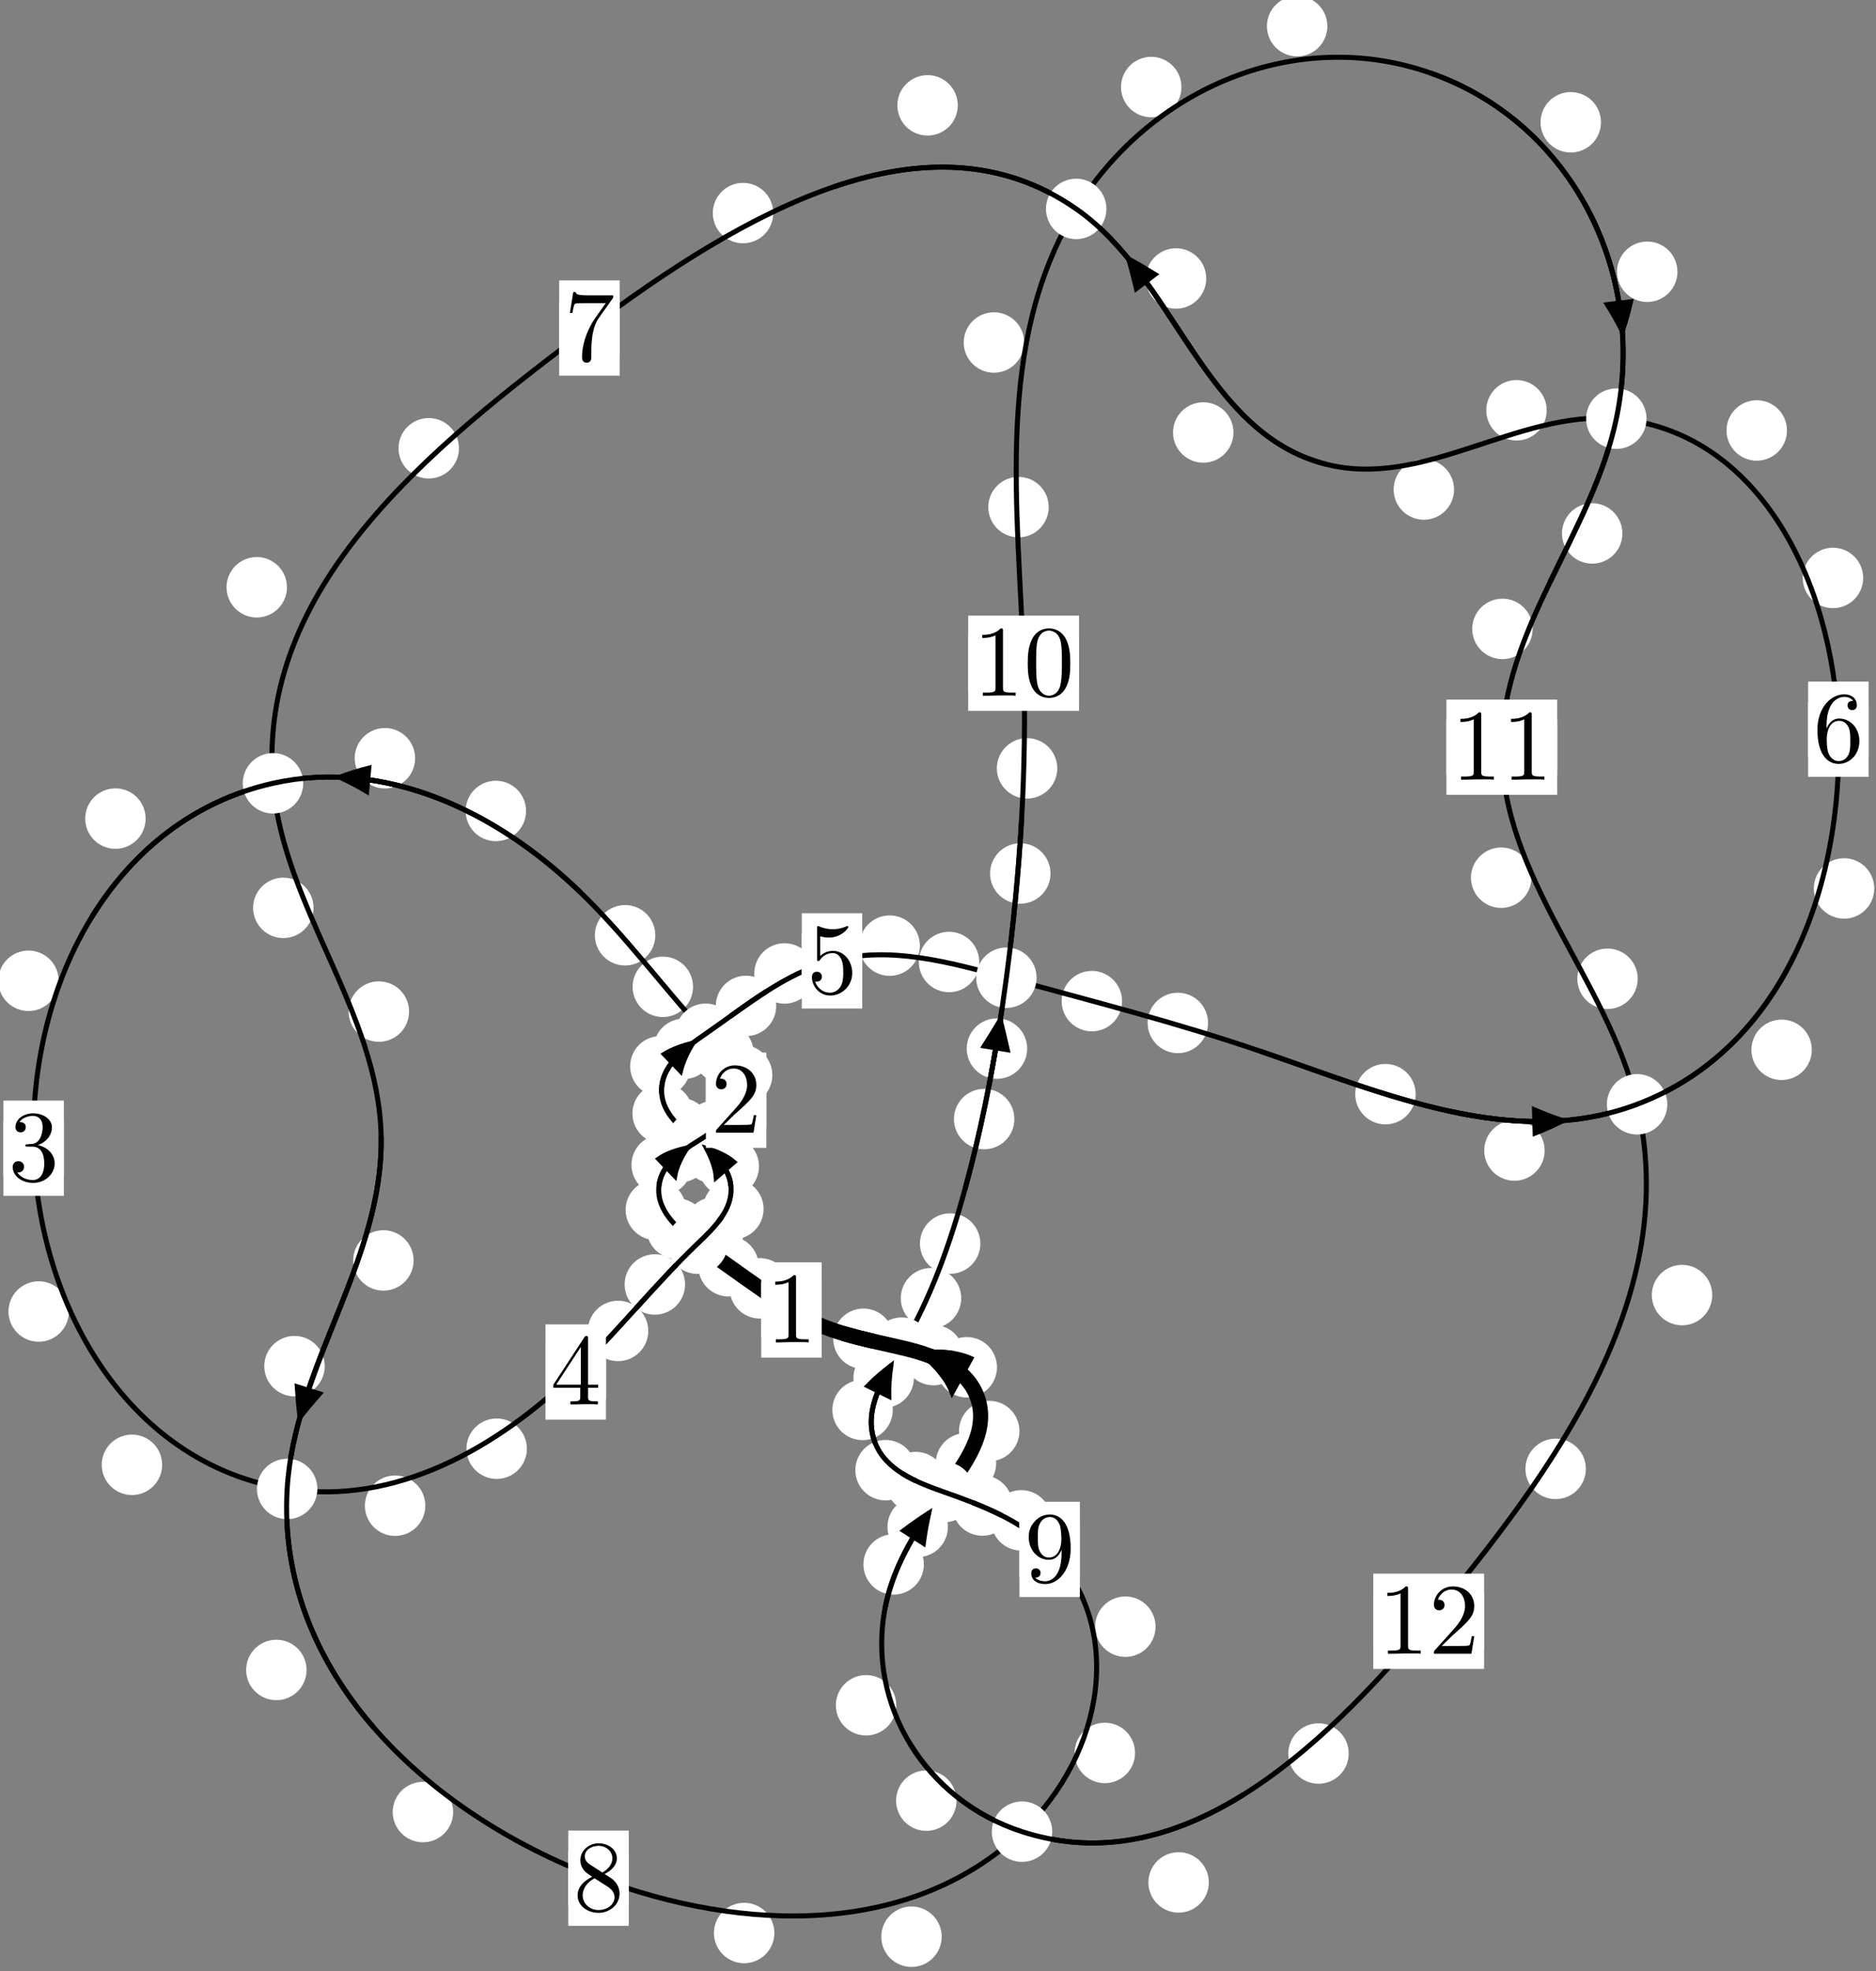 <?xml version="1.0"?>
<!-- Created by MetaPost 1.999 on 2021.07.05:2355 -->
<svg version="1.1" xmlns="http://www.w3.org/2000/svg" xmlns:xlink="http://www.w3.org/1999/xlink" width="185.579" height="194.931" viewBox="0 0 185.579 194.931">
<rect x="0" y="0" width="185.579" height="194.931" fill="#808080" stroke="none"/>
<!-- Original BoundingBox: -69.171707 -71.530884 116.406967 123.399734 -->
  <defs>
    <g transform="scale(0.01,0.01)" id="GLYPHcmr10_48">
      <path style="fill-rule: evenodd;" d="M460 -320C460 -400,455 -480,420 -554C374 -650,292 -666,250 -666C190 -666,117 -640,76 -547C44 -478,39 -400,39 -320C39 -245,43 -155,84 -79C127 2,200 22,249 22C303 22,379 1,423 -94C455 -163,460 -241,460 -320M249 -0C210 -0,151 -25,133 -121C122 -181,122 -273,122 -332C122 -396,122 -462,130 -516C149 -635,224 -644,249 -644C282 -644,348 -626,367 -527C377 -471,377 -395,377 -332C377 -257,377 -189,366 -125C351 -30,294 -0,249 -0"></path>
    </g>
    <g transform="scale(0.01,0.01)" id="GLYPHcmr10_49">
      <path style="fill-rule: evenodd;" d="M294 -640C294 -664,294 -666,271 -666C209 -602,121 -602,89 -602L89 -571C109 -571,168 -571,220 -597L220 -79C220 -43,217 -31,127 -31L95 -31L95 -0L257 -0L130 -3L217 -3L257 -3L297 -3L384 -3L419 -0L419 -31L387 -31C297 -31,294 -42,294 -79"></path>
    </g>
    <g transform="scale(0.01,0.01)" id="GLYPHcmr10_50">
      <path style="fill-rule: evenodd;" d="M127 -77L233 -180C389 -318,449 -372,449 -472C449 -586,359 -666,237 -666C124 -666,50 -574,50 -485C50 -429,100 -429,103 -429C120 -429,155 -441,155 -482C155 -508,137 -534,102 -534C94 -534,92 -534,89 -533C112 -598,166 -635,224 -635C315 -635,358 -554,358 -472C358 -392,308 -313,253 -251L61 -37C50 -26,50 -24,50 -0L421 -0L449 -174L424 -174C419 -144,412 -100,402 -85C395 -77,329 -77,307 -77"></path>
    </g>
    <g transform="scale(0.01,0.01)" id="GLYPHcmr10_51">
      <path style="fill-rule: evenodd;" d="M290 -352C372 -379,430 -449,430 -528C430 -610,342 -666,246 -666C145 -666,69 -606,69 -530C69 -497,91 -478,120 -478C151 -478,171 -500,171 -529C171 -579,124 -579,109 -579C140 -628,206 -641,242 -641C283 -641,338 -619,338 -529C338 -517,336 -459,310 -415C280 -367,246 -364,221 -363C213 -362,189 -360,182 -360C174 -359,167 -358,167 -348C167 -337,174 -337,191 -337L235 -337C317 -337,354 -269,354 -171C354 -35,285 -6,241 -6C198 -6,123 -23,88 -82C123 -77,154 -99,154 -137C154 -173,127 -193,98 -193C74 -193,42 -179,42 -135C42 -44,135 22,244 22C366 22,457 -69,457 -171C457 -253,394 -331,290 -352"></path>
    </g>
    <g transform="scale(0.01,0.01)" id="GLYPHcmr10_52">
      <path style="fill-rule: evenodd;" d="M294 -165L294 -78C294 -42,292 -31,218 -31L197 -31L197 -0L332 -0L238 -3L290 -3L332 -3L374 -3L427 -3L468 -0L468 -31L447 -31C373 -31,371 -42,371 -78L371 -165L471 -165L471 -196L371 -196L371 -651C371 -671,371 -677,355 -677C346 -677,343 -677,335 -665L28 -196L28 -165M300 -196L56 -196L300 -569"></path>
    </g>
    <g transform="scale(0.01,0.01)" id="GLYPHcmr10_53">
      <path style="fill-rule: evenodd;" d="M449 -201C449 -320,367 -420,259 -420C211 -420,168 -404,132 -369L132 -564C152 -558,185 -551,217 -551C340 -551,410 -642,410 -655C410 -661,407 -666,400 -666C399 -666,397 -666,392 -663C372 -654,323 -634,256 -634C216 -634,170 -641,123 -662C115 -665,113 -665,111 -665C101 -665,101 -657,101 -641L101 -345C101 -327,101 -319,115 -319C122 -319,124 -322,128 -328C139 -344,176 -398,257 -398C309 -398,334 -352,342 -334C358 -297,360 -258,360 -208C360 -173,360 -113,336 -71C312 -32,275 -6,229 -6C156 -6,99 -59,82 -118C85 -117,88 -116,99 -116C132 -116,149 -141,149 -165C149 -189,132 -214,99 -214C85 -214,50 -207,50 -161C50 -75,119 22,231 22C347 22,449 -74,449 -201"></path>
    </g>
    <g transform="scale(0.01,0.01)" id="GLYPHcmr10_54">
      <path style="fill-rule: evenodd;" d="M132 -328L132 -352C132 -605,256 -641,307 -641C331 -641,373 -635,395 -601C380 -601,340 -601,340 -556C340 -525,364 -510,386 -510C402 -510,432 -519,432 -558C432 -618,388 -666,305 -666C177 -666,42 -537,42 -316C42 -49,158 22,251 22C362 22,457 -72,457 -204C457 -331,368 -427,257 -427C189 -427,152 -376,132 -328M251 -6C188 -6,158 -66,152 -81C134 -128,134 -208,134 -226C134 -304,166 -404,256 -404C272 -404,318 -404,349 -342C367 -305,367 -254,367 -205C367 -157,367 -107,350 -71C320 -11,274 -6,251 -6"></path>
    </g>
    <g transform="scale(0.01,0.01)" id="GLYPHcmr10_55">
      <path style="fill-rule: evenodd;" d="M476 -609C485 -621,485 -623,485 -644L242 -644C120 -644,118 -657,114 -676L89 -676L56 -470L81 -470C84 -486,93 -549,106 -561C113 -567,191 -567,204 -567L411 -567C400 -551,321 -442,299 -409C209 -274,176 -135,176 -33C176 -23,176 22,222 22C268 22,268 -23,268 -33L268 -84C268 -139,271 -194,279 -248C283 -271,297 -357,341 -419"></path>
    </g>
    <g transform="scale(0.01,0.01)" id="GLYPHcmr10_56">
      <path style="fill-rule: evenodd;" d="M163 -457C117 -487,113 -521,113 -538C113 -599,178 -641,249 -641C322 -641,386 -589,386 -517C386 -460,347 -412,287 -377M309 -362C381 -399,430 -451,430 -517C430 -609,341 -666,250 -666C150 -666,69 -592,69 -499C69 -481,71 -436,113 -389C124 -377,161 -352,186 -335C128 -306,42 -250,42 -151C42 -45,144 22,249 22C362 22,457 -61,457 -168C457 -204,446 -249,408 -291C389 -312,373 -322,309 -362M209 -320L332 -242C360 -223,407 -193,407 -132C407 -58,332 -6,250 -6C164 -6,92 -68,92 -151C92 -209,124 -273,209 -320"></path>
    </g>
    <g transform="scale(0.01,0.01)" id="GLYPHcmr10_57">
      <path style="fill-rule: evenodd;" d="M367 -318L367 -286C367 -52,263 -6,205 -6C188 -6,134 -8,107 -42C151 -42,159 -71,159 -88C159 -119,135 -134,113 -134C97 -134,67 -125,67 -86C67 -19,121 22,206 22C335 22,457 -114,457 -329C457 -598,342 -666,253 -666C198 -666,149 -648,106 -603C65 -558,42 -516,42 -441C42 -316,130 -218,242 -218C303 -218,344 -260,367 -318M243 -241C227 -241,181 -241,150 -304C132 -341,132 -391,132 -440C132 -494,132 -541,153 -578C180 -628,218 -641,253 -641C299 -641,332 -607,349 -562C361 -530,365 -467,365 -421C365 -338,331 -241,243 -241"></path>
    </g>
  </defs>
  <path d="M78.152 127.418C78.152 126.626,77.837 125.866,77.277 125.305C76.716 124.745,75.956 124.43,75.164 124.43C74.371 124.43,73.611 124.745,73.05 125.305C72.49 125.866,72.175 126.626,72.175 127.418C72.175 128.211,72.49 128.971,73.05 129.532C73.611 130.092,74.371 130.407,75.164 130.407C75.956 130.407,76.716 130.092,77.277 129.532C77.837 128.971,78.152 128.211,78.152 127.418Z" style="fill: rgb(100%,100%,100%);stroke: none;"></path>
  <path d="M81.283 129.557C81.283 128.765,80.968 128.005,80.408 127.444C79.847 126.884,79.087 126.569,78.294 126.569C77.502 126.569,76.742 126.884,76.181 127.444C75.621 128.005,75.306 128.765,75.306 129.557C75.306 130.35,75.621 131.11,76.181 131.671C76.742 132.231,77.502 132.546,78.294 132.546C79.087 132.546,79.847 132.231,80.408 131.671C80.968 131.11,81.283 130.35,81.283 129.557Z" style="fill: rgb(100%,100%,100%);stroke: none;"></path>
  <path d="M69.941 121.508C69.941 120.716,69.626 119.956,69.065 119.395C68.505 118.835,67.745 118.52,66.952 118.52C66.159 118.52,65.399 118.835,64.839 119.395C64.278 119.956,63.963 120.716,63.963 121.508C63.963 122.301,64.278 123.061,64.839 123.622C65.399 124.182,66.159 124.497,66.952 124.497C67.745 124.497,68.505 124.182,69.065 123.622C69.626 123.061,69.941 122.301,69.941 121.508Z" style="fill: rgb(100%,100%,100%);stroke: none;"></path>
  <path d="M75.054 125.232C75.054 124.44,74.739 123.679,74.178 123.119C73.618 122.559,72.858 122.244,72.065 122.244C71.272 122.244,70.512 122.559,69.952 123.119C69.391 123.679,69.076 124.44,69.076 125.232C69.076 126.025,69.391 126.785,69.952 127.346C70.512 127.906,71.272 128.221,72.065 128.221C72.858 128.221,73.618 127.906,74.178 127.346C74.739 126.785,75.054 126.025,75.054 125.232Z" style="fill: rgb(100%,100%,100%);stroke: none;"></path>
  <path d="M68.444 115.203C68.444 114.411,68.129 113.651,67.569 113.09C67.008 112.53,66.248 112.215,65.455 112.215C64.663 112.215,63.902 112.53,63.342 113.09C62.782 113.651,62.467 114.411,62.467 115.203C62.467 115.996,62.782 116.756,63.342 117.317C63.902 117.877,64.663 118.192,65.455 118.192C66.248 118.192,67.008 117.877,67.569 117.317C68.129 116.756,68.444 115.996,68.444 115.203Z" style="fill: rgb(100%,100%,100%);stroke: none;"></path>
  <path d="M67.866 119.657C67.866 118.864,67.551 118.104,66.99 117.544C66.43 116.983,65.67 116.668,64.877 116.668C64.084 116.668,63.324 116.983,62.764 117.544C62.203 118.104,61.888 118.864,61.888 119.657C61.888 120.45,62.203 121.21,62.764 121.77C63.324 122.331,64.084 122.646,64.877 122.646C65.67 122.646,66.43 122.331,66.99 121.77C67.551 121.21,67.866 120.45,67.866 119.657Z" style="fill: rgb(100%,100%,100%);stroke: none;"></path>
  <path d="M73.636 111.845C73.636 111.052,73.321 110.292,72.761 109.731C72.2 109.171,71.44 108.856,70.647 108.856C69.855 108.856,69.095 109.171,68.534 109.731C67.974 110.292,67.659 111.052,67.659 111.845C67.659 112.637,67.974 113.397,68.534 113.958C69.095 114.518,69.855 114.833,70.647 114.833C71.44 114.833,72.2 114.518,72.761 113.958C73.321 113.397,73.636 112.637,73.636 111.845Z" style="fill: rgb(100%,100%,100%);stroke: none;"></path>
  <path d="M70.254 113.943C70.254 113.151,69.939 112.391,69.378 111.83C68.818 111.27,68.057 110.955,67.265 110.955C66.472 110.955,65.712 111.27,65.151 111.83C64.591 112.391,64.276 113.151,64.276 113.943C64.276 114.736,64.591 115.496,65.151 116.057C65.712 116.617,66.472 116.932,67.265 116.932C68.057 116.932,68.818 116.617,69.378 116.057C69.939 115.496,70.254 114.736,70.254 113.943Z" style="fill: rgb(100%,100%,100%);stroke: none;"></path>
  <path d="M76.402 106.329C76.402 105.536,76.087 104.776,75.526 104.215C74.966 103.655,74.206 103.34,73.413 103.34C72.62 103.34,71.86 103.655,71.3 104.215C70.739 104.776,70.424 105.536,70.424 106.329C70.424 107.121,70.739 107.882,71.3 108.442C71.86 109.003,72.62 109.318,73.413 109.318C74.206 109.318,74.966 109.003,75.526 108.442C76.087 107.882,76.402 107.121,76.402 106.329Z" style="fill: rgb(100%,100%,100%);stroke: none;"></path>
  <path d="M75.357 110.696C75.357 109.903,75.042 109.143,74.482 108.583C73.921 108.022,73.161 107.707,72.368 107.707C71.576 107.707,70.815 108.022,70.255 108.583C69.694 109.143,69.38 109.903,69.38 110.696C69.38 111.489,69.694 112.249,70.255 112.809C70.815 113.37,71.576 113.685,72.368 113.685C73.161 113.685,73.921 113.37,74.482 112.809C75.042 112.249,75.357 111.489,75.357 110.696Z" style="fill: rgb(100%,100%,100%);stroke: none;"></path>
  <path d="M68.558 97.597C68.558 96.805,68.243 96.045,67.682 95.484C67.122 94.924,66.362 94.609,65.569 94.609C64.776 94.609,64.016 94.924,63.456 95.484C62.895 96.045,62.58 96.805,62.58 97.597C62.58 98.39,62.895 99.15,63.456 99.711C64.016 100.271,64.776 100.586,65.569 100.586C66.362 100.586,67.122 100.271,67.682 99.711C68.243 99.15,68.558 98.39,68.558 97.597Z" style="fill: rgb(100%,100%,100%);stroke: none;"></path>
  <path d="M74.551 104.158C74.551 103.366,74.236 102.605,73.676 102.045C73.115 101.484,72.355 101.17,71.562 101.17C70.77 101.17,70.009 101.484,69.449 102.045C68.888 102.605,68.574 103.366,68.574 104.158C68.574 104.951,68.888 105.711,69.449 106.272C70.009 106.832,70.77 107.147,71.562 107.147C72.355 107.147,73.115 106.832,73.676 106.272C74.236 105.711,74.551 104.951,74.551 104.158Z" style="fill: rgb(100%,100%,100%);stroke: none;"></path>
  <path d="M52.039 80.204C52.039 79.412,51.724 78.651,51.164 78.091C50.603 77.531,49.843 77.216,49.05 77.216C48.258 77.216,47.497 77.531,46.937 78.091C46.377 78.651,46.062 79.412,46.062 80.204C46.062 80.997,46.377 81.757,46.937 82.318C47.497 82.878,48.258 83.193,49.05 83.193C49.843 83.193,50.603 82.878,51.164 82.318C51.724 81.757,52.039 80.997,52.039 80.204Z" style="fill: rgb(100%,100%,100%);stroke: none;"></path>
  <path d="M64.824 92.498C64.824 91.706,64.509 90.945,63.948 90.385C63.388 89.825,62.628 89.51,61.835 89.51C61.042 89.51,60.282 89.825,59.722 90.385C59.161 90.945,58.846 91.706,58.846 92.498C58.846 93.291,59.161 94.051,59.722 94.612C60.282 95.172,61.042 95.487,61.835 95.487C62.628 95.487,63.388 95.172,63.948 94.612C64.509 94.051,64.824 93.291,64.824 92.498Z" style="fill: rgb(100%,100%,100%);stroke: none;"></path>
  <path d="M14.407 80.959C14.407 80.166,14.092 79.406,13.532 78.845C12.971 78.285,12.211 77.97,11.418 77.97C10.626 77.97,9.865 78.285,9.305 78.845C8.744 79.406,8.429 80.166,8.429 80.959C8.429 81.751,8.744 82.511,9.305 83.072C9.865 83.632,10.626 83.947,11.418 83.947C12.211 83.947,12.971 83.632,13.532 83.072C14.092 82.511,14.407 81.751,14.407 80.959Z" style="fill: rgb(100%,100%,100%);stroke: none;"></path>
  <path d="M41.065 74.989C41.065 74.196,40.75 73.436,40.19 72.876C39.629 72.315,38.869 72,38.076 72C37.284 72,36.524 72.315,35.963 72.876C35.403 73.436,35.088 74.196,35.088 74.989C35.088 75.782,35.403 76.542,35.963 77.102C36.524 77.663,37.284 77.978,38.076 77.978C38.869 77.978,39.629 77.663,40.19 77.102C40.75 76.542,41.065 75.782,41.065 74.989Z" style="fill: rgb(100%,100%,100%);stroke: none;"></path>
  <path d="M6.817 129.709C6.817 128.916,6.502 128.156,5.941 127.595C5.381 127.035,4.621 126.72,3.828 126.72C3.035 126.72,2.275 127.035,1.715 127.595C1.154 128.156,0.839 128.916,0.839 129.709C0.839 130.501,1.154 131.262,1.715 131.822C2.275 132.383,3.035 132.698,3.828 132.698C4.621 132.698,5.381 132.383,5.941 131.822C6.502 131.262,6.817 130.501,6.817 129.709Z" style="fill: rgb(100%,100%,100%);stroke: none;"></path>
  <path d="M5.806 97C5.806 96.207,5.491 95.447,4.93 94.886C4.37 94.326,3.61 94.011,2.817 94.011C2.024 94.011,1.264 94.326,0.704 94.886C0.143 95.447,-0.172 96.207,-0.172 97C-0.172 97.792,0.143 98.553,0.704 99.113C1.264 99.674,2.024 99.989,2.817 99.989C3.61 99.989,4.37 99.674,4.93 99.113C5.491 98.553,5.806 97.792,5.806 97Z" style="fill: rgb(100%,100%,100%);stroke: none;"></path>
  <path d="M42.074 148.915C42.074 148.123,41.759 147.363,41.199 146.802C40.638 146.242,39.878 145.927,39.085 145.927C38.293 145.927,37.533 146.242,36.972 146.802C36.412 147.363,36.097 148.123,36.097 148.915C36.097 149.708,36.412 150.468,36.972 151.029C37.533 151.589,38.293 151.904,39.085 151.904C39.878 151.904,40.638 151.589,41.199 151.029C41.759 150.468,42.074 149.708,42.074 148.915Z" style="fill: rgb(100%,100%,100%);stroke: none;"></path>
  <path d="M16.04 144.871C16.04 144.078,15.725 143.318,15.165 142.757C14.604 142.197,13.844 141.882,13.051 141.882C12.259 141.882,11.499 142.197,10.938 142.757C10.378 143.318,10.063 144.078,10.063 144.871C10.063 145.663,10.378 146.424,10.938 146.984C11.499 147.545,12.259 147.859,13.051 147.859C13.844 147.859,14.604 147.545,15.165 146.984C15.725 146.424,16.04 145.663,16.04 144.871Z" style="fill: rgb(100%,100%,100%);stroke: none;"></path>
  <path d="M64.129 131.63C64.129 130.838,63.814 130.077,63.254 129.517C62.693 128.956,61.933 128.641,61.14 128.641C60.348 128.641,59.588 128.956,59.027 129.517C58.467 130.077,58.152 130.838,58.152 131.63C58.152 132.423,58.467 133.183,59.027 133.744C59.588 134.304,60.348 134.619,61.14 134.619C61.933 134.619,62.693 134.304,63.254 133.744C63.814 133.183,64.129 132.423,64.129 131.63Z" style="fill: rgb(100%,100%,100%);stroke: none;"></path>
  <path d="M52.122 143.277C52.122 142.484,51.807 141.724,51.246 141.163C50.686 140.603,49.926 140.288,49.133 140.288C48.34 140.288,47.58 140.603,47.02 141.163C46.459 141.724,46.144 142.484,46.144 143.277C46.144 144.069,46.459 144.83,47.02 145.39C47.58 145.951,48.34 146.266,49.133 146.266C49.926 146.266,50.686 145.951,51.246 145.39C51.807 144.83,52.122 144.069,52.122 143.277Z" style="fill: rgb(100%,100%,100%);stroke: none;"></path>
  <path d="M73.693 121.372C73.693 120.579,73.378 119.819,72.818 119.259C72.257 118.698,71.497 118.383,70.705 118.383C69.912 118.383,69.152 118.698,68.591 119.259C68.031 119.819,67.716 120.579,67.716 121.372C67.716 122.165,68.031 122.925,68.591 123.485C69.152 124.046,69.912 124.361,70.705 124.361C71.497 124.361,72.257 124.046,72.818 123.485C73.378 122.925,73.693 122.165,73.693 121.372Z" style="fill: rgb(100%,100%,100%);stroke: none;"></path>
  <path d="M67.768 127.032C67.768 126.239,67.453 125.479,66.892 124.918C66.332 124.358,65.572 124.043,64.779 124.043C63.986 124.043,63.226 124.358,62.666 124.918C62.105 125.479,61.79 126.239,61.79 127.032C61.79 127.824,62.105 128.585,62.666 129.145C63.226 129.706,63.986 130.021,64.779 130.021C65.572 130.021,66.332 129.706,66.892 129.145C67.453 128.585,67.768 127.824,67.768 127.032Z" style="fill: rgb(100%,100%,100%);stroke: none;"></path>
  <path d="M75.083 115.353C75.083 114.561,74.768 113.8,74.207 113.24C73.647 112.679,72.887 112.365,72.094 112.365C71.301 112.365,70.541 112.679,69.981 113.24C69.42 113.8,69.105 114.561,69.105 115.353C69.105 116.146,69.42 116.906,69.981 117.467C70.541 118.027,71.301 118.342,72.094 118.342C72.887 118.342,73.647 118.027,74.207 117.467C74.768 116.906,75.083 116.146,75.083 115.353Z" style="fill: rgb(100%,100%,100%);stroke: none;"></path>
  <path d="M75.535 119.571C75.535 118.778,75.22 118.018,74.659 117.458C74.099 116.897,73.339 116.582,72.546 116.582C71.753 116.582,70.993 116.897,70.433 117.458C69.872 118.018,69.557 118.778,69.557 119.571C69.557 120.364,69.872 121.124,70.433 121.684C70.993 122.245,71.753 122.56,72.546 122.56C73.339 122.56,74.099 122.245,74.659 121.684C75.22 121.124,75.535 120.364,75.535 119.571Z" style="fill: rgb(100%,100%,100%);stroke: none;"></path>
  <path d="M70.305 111.582C70.305 110.79,69.99 110.03,69.429 109.469C68.869 108.909,68.108 108.594,67.316 108.594C66.523 108.594,65.763 108.909,65.202 109.469C64.642 110.03,64.327 110.79,64.327 111.582C64.327 112.375,64.642 113.135,65.202 113.696C65.763 114.256,66.523 114.571,67.316 114.571C68.108 114.571,68.869 114.256,69.429 113.696C69.99 113.135,70.305 112.375,70.305 111.582Z" style="fill: rgb(100%,100%,100%);stroke: none;"></path>
  <path d="M73.515 114.03C73.515 113.238,73.2 112.478,72.639 111.917C72.079 111.357,71.319 111.042,70.526 111.042C69.733 111.042,68.973 111.357,68.413 111.917C67.852 112.478,67.537 113.238,67.537 114.03C67.537 114.823,67.852 115.583,68.413 116.144C68.973 116.704,69.733 117.019,70.526 117.019C71.319 117.019,72.079 116.704,72.639 116.144C73.2 115.583,73.515 114.823,73.515 114.03Z" style="fill: rgb(100%,100%,100%);stroke: none;"></path>
  <path d="M68.314 105.459C68.314 104.666,67.999 103.906,67.439 103.345C66.878 102.785,66.118 102.47,65.325 102.47C64.533 102.47,63.772 102.785,63.212 103.345C62.652 103.906,62.337 104.666,62.337 105.459C62.337 106.251,62.652 107.011,63.212 107.572C63.772 108.132,64.533 108.447,65.325 108.447C66.118 108.447,66.878 108.132,67.439 107.572C67.999 107.011,68.314 106.251,68.314 105.459Z" style="fill: rgb(100%,100%,100%);stroke: none;"></path>
  <path d="M68.539 110.126C68.539 109.334,68.225 108.574,67.664 108.013C67.104 107.453,66.343 107.138,65.551 107.138C64.758 107.138,63.998 107.453,63.437 108.013C62.877 108.574,62.562 109.334,62.562 110.126C62.562 110.919,62.877 111.679,63.437 112.24C63.998 112.8,64.758 113.115,65.551 113.115C66.343 113.115,67.104 112.8,67.664 112.24C68.225 111.679,68.539 110.919,68.539 110.126Z" style="fill: rgb(100%,100%,100%);stroke: none;"></path>
  <path d="M76.787 99.484C76.787 98.692,76.472 97.932,75.912 97.371C75.351 96.811,74.591 96.496,73.798 96.496C73.006 96.496,72.246 96.811,71.685 97.371C71.125 97.932,70.81 98.692,70.81 99.484C70.81 100.277,71.125 101.037,71.685 101.598C72.246 102.158,73.006 102.473,73.798 102.473C74.591 102.473,75.351 102.158,75.912 101.598C76.472 101.037,76.787 100.277,76.787 99.484Z" style="fill: rgb(100%,100%,100%);stroke: none;"></path>
  <path d="M70.637 103.73C70.637 102.938,70.322 102.177,69.761 101.617C69.201 101.056,68.441 100.741,67.648 100.741C66.855 100.741,66.095 101.056,65.535 101.617C64.974 102.177,64.659 102.938,64.659 103.73C64.659 104.523,64.974 105.283,65.535 105.844C66.095 106.404,66.855 106.719,67.648 106.719C68.441 106.719,69.201 106.404,69.761 105.844C70.322 105.283,70.637 104.523,70.637 103.73Z" style="fill: rgb(100%,100%,100%);stroke: none;"></path>
  <path d="M90.996 93.523C90.996 92.731,90.681 91.97,90.12 91.41C89.56 90.849,88.8 90.535,88.007 90.535C87.214 90.535,86.454 90.849,85.894 91.41C85.333 91.97,85.018 92.731,85.018 93.523C85.018 94.316,85.333 95.076,85.894 95.637C86.454 96.197,87.214 96.512,88.007 96.512C88.8 96.512,89.56 96.197,90.12 95.637C90.681 95.076,90.996 94.316,90.996 93.523Z" style="fill: rgb(100%,100%,100%);stroke: none;"></path>
  <path d="M80.594 96.274C80.594 95.481,80.279 94.721,79.719 94.16C79.158 93.6,78.398 93.285,77.605 93.285C76.813 93.285,76.052 93.6,75.492 94.16C74.932 94.721,74.617 95.481,74.617 96.274C74.617 97.066,74.932 97.826,75.492 98.387C76.052 98.947,76.813 99.262,77.605 99.262C78.398 99.262,79.158 98.947,79.719 98.387C80.279 97.826,80.594 97.066,80.594 96.274Z" style="fill: rgb(100%,100%,100%);stroke: none;"></path>
  <path d="M110.999 99.011C110.999 98.219,110.684 97.459,110.123 96.898C109.563 96.338,108.803 96.023,108.01 96.023C107.217 96.023,106.457 96.338,105.897 96.898C105.336 97.459,105.021 98.219,105.021 99.011C105.021 99.804,105.336 100.564,105.897 101.125C106.457 101.685,107.217 102,108.01 102C108.803 102,109.563 101.685,110.123 101.125C110.684 100.564,110.999 99.804,110.999 99.011Z" style="fill: rgb(100%,100%,100%);stroke: none;"></path>
  <path d="M96.87 95.142C96.87 94.349,96.555 93.589,95.995 93.028C95.434 92.468,94.674 92.153,93.882 92.153C93.089 92.153,92.329 92.468,91.768 93.028C91.208 93.589,90.893 94.349,90.893 95.142C90.893 95.934,91.208 96.695,91.768 97.255C92.329 97.816,93.089 98.131,93.882 98.131C94.674 98.131,95.434 97.816,95.995 97.255C96.555 96.695,96.87 95.934,96.87 95.142Z" style="fill: rgb(100%,100%,100%);stroke: none;"></path>
  <path d="M140.041 108.212C140.041 107.419,139.726 106.659,139.165 106.098C138.605 105.538,137.845 105.223,137.052 105.223C136.259 105.223,135.499 105.538,134.939 106.098C134.378 106.659,134.063 107.419,134.063 108.212C134.063 109.004,134.378 109.765,134.939 110.325C135.499 110.885,136.259 111.2,137.052 111.2C137.845 111.2,138.605 110.885,139.165 110.325C139.726 109.765,140.041 109.004,140.041 108.212Z" style="fill: rgb(100%,100%,100%);stroke: none;"></path>
  <path d="M119.504 101.168C119.504 100.375,119.189 99.615,118.629 99.055C118.068 98.494,117.308 98.179,116.515 98.179C115.723 98.179,114.963 98.494,114.402 99.055C113.842 99.615,113.527 100.375,113.527 101.168C113.527 101.961,113.842 102.721,114.402 103.281C114.963 103.842,115.723 104.157,116.515 104.157C117.308 104.157,118.068 103.842,118.629 103.281C119.189 102.721,119.504 101.961,119.504 101.168Z" style="fill: rgb(100%,100%,100%);stroke: none;"></path>
  <path d="M179.23 103.827C179.23 103.034,178.915 102.274,178.355 101.713C177.794 101.153,177.034 100.838,176.241 100.838C175.449 100.838,174.688 101.153,174.128 101.713C173.567 102.274,173.253 103.034,173.253 103.827C173.253 104.619,173.567 105.379,174.128 105.94C174.688 106.5,175.449 106.815,176.241 106.815C177.034 106.815,177.794 106.5,178.355 105.94C178.915 105.379,179.23 104.619,179.23 103.827Z" style="fill: rgb(100%,100%,100%);stroke: none;"></path>
  <path d="M152.801 113.787C152.801 112.995,152.486 112.235,151.925 111.674C151.365 111.114,150.605 110.799,149.812 110.799C149.019 110.799,148.259 111.114,147.699 111.674C147.138 112.235,146.823 112.995,146.823 113.787C146.823 114.58,147.138 115.34,147.699 115.901C148.259 116.461,149.019 116.776,149.812 116.776C150.605 116.776,151.365 116.461,151.925 115.901C152.486 115.34,152.801 114.58,152.801 113.787Z" style="fill: rgb(100%,100%,100%);stroke: none;"></path>
  <path d="M184.311 57.16C184.311 56.367,183.996 55.607,183.436 55.047C182.875 54.486,182.115 54.171,181.323 54.171C180.53 54.171,179.77 54.486,179.209 55.047C178.649 55.607,178.334 56.367,178.334 57.16C178.334 57.953,178.649 58.713,179.209 59.273C179.77 59.834,180.53 60.149,181.323 60.149C182.115 60.149,182.875 59.834,183.436 59.273C183.996 58.713,184.311 57.953,184.311 57.16Z" style="fill: rgb(100%,100%,100%);stroke: none;"></path>
  <path d="M185.407 87.869C185.407 87.076,185.092 86.316,184.532 85.755C183.971 85.195,183.211 84.88,182.418 84.88C181.626 84.88,180.865 85.195,180.305 85.755C179.744 86.316,179.429 87.076,179.429 87.869C179.429 88.661,179.744 89.422,180.305 89.982C180.865 90.543,181.626 90.857,182.418 90.857C183.211 90.857,183.971 90.543,184.532 89.982C185.092 89.422,185.407 88.661,185.407 87.869Z" style="fill: rgb(100%,100%,100%);stroke: none;"></path>
  <path d="M153.004 40.576C153.004 39.784,152.689 39.024,152.129 38.463C151.568 37.903,150.808 37.588,150.015 37.588C149.223 37.588,148.463 37.903,147.902 38.463C147.342 39.024,147.027 39.784,147.027 40.576C147.027 41.369,147.342 42.129,147.902 42.69C148.463 43.25,149.223 43.565,150.015 43.565C150.808 43.565,151.568 43.25,152.129 42.69C152.689 42.129,153.004 41.369,153.004 40.576Z" style="fill: rgb(100%,100%,100%);stroke: none;"></path>
  <path d="M176.772 42.573C176.772 41.78,176.457 41.02,175.896 40.46C175.336 39.899,174.576 39.584,173.783 39.584C172.99 39.584,172.23 39.899,171.67 40.46C171.109 41.02,170.794 41.78,170.794 42.573C170.794 43.366,171.109 44.126,171.67 44.686C172.23 45.247,172.99 45.562,173.783 45.562C174.576 45.562,175.336 45.247,175.896 44.686C176.457 44.126,176.772 43.366,176.772 42.573Z" style="fill: rgb(100%,100%,100%);stroke: none;"></path>
  <path d="M122.018 42.774C122.018 41.981,121.703 41.221,121.143 40.66C120.582 40.1,119.822 39.785,119.029 39.785C118.237 39.785,117.476 40.1,116.916 40.66C116.355 41.221,116.04 41.981,116.04 42.774C116.04 43.566,116.355 44.327,116.916 44.887C117.476 45.448,118.237 45.762,119.029 45.762C119.822 45.762,120.582 45.448,121.143 44.887C121.703 44.327,122.018 43.566,122.018 42.774Z" style="fill: rgb(100%,100%,100%);stroke: none;"></path>
  <path d="M143.84 48.414C143.84 47.621,143.525 46.861,142.965 46.3C142.404 45.74,141.644 45.425,140.852 45.425C140.059 45.425,139.299 45.74,138.738 46.3C138.178 46.861,137.863 47.621,137.863 48.414C137.863 49.206,138.178 49.967,138.738 50.527C139.299 51.088,140.059 51.402,140.852 51.402C141.644 51.402,142.404 51.088,142.965 50.527C143.525 49.967,143.84 49.206,143.84 48.414Z" style="fill: rgb(100%,100%,100%);stroke: none;"></path>
  <path d="M94.747 10.42C94.747 9.627,94.432 8.867,93.872 8.307C93.311 7.746,92.551 7.431,91.758 7.431C90.966 7.431,90.205 7.746,89.645 8.307C89.084 8.867,88.77 9.627,88.77 10.42C88.77 11.213,89.084 11.973,89.645 12.533C90.205 13.094,90.966 13.409,91.758 13.409C92.551 13.409,93.311 13.094,93.872 12.533C94.432 11.973,94.747 11.213,94.747 10.42Z" style="fill: rgb(100%,100%,100%);stroke: none;"></path>
  <path d="M119.323 27.541C119.323 26.748,119.008 25.988,118.448 25.428C117.887 24.867,117.127 24.552,116.334 24.552C115.542 24.552,114.782 24.867,114.221 25.428C113.661 25.988,113.346 26.748,113.346 27.541C113.346 28.334,113.661 29.094,114.221 29.654C114.782 30.215,115.542 30.53,116.334 30.53C117.127 30.53,117.887 30.215,118.448 29.654C119.008 29.094,119.323 28.334,119.323 27.541Z" style="fill: rgb(100%,100%,100%);stroke: none;"></path>
  <path d="M45.401 44.334C45.401 43.542,45.086 42.781,44.525 42.221C43.965 41.66,43.205 41.346,42.412 41.346C41.619 41.346,40.859 41.66,40.299 42.221C39.738 42.781,39.423 43.542,39.423 44.334C39.423 45.127,39.738 45.887,40.299 46.448C40.859 47.008,41.619 47.323,42.412 47.323C43.205 47.323,43.965 47.008,44.525 46.448C45.086 45.887,45.401 45.127,45.401 44.334Z" style="fill: rgb(100%,100%,100%);stroke: none;"></path>
  <path d="M76.491 21.073C76.491 20.281,76.176 19.521,75.615 18.96C75.055 18.4,74.295 18.085,73.502 18.085C72.709 18.085,71.949 18.4,71.389 18.96C70.828 19.521,70.513 20.281,70.513 21.073C70.513 21.866,70.828 22.626,71.389 23.187C71.949 23.747,72.709 24.062,73.502 24.062C74.295 24.062,75.055 23.747,75.615 23.187C76.176 22.626,76.491 21.866,76.491 21.073Z" style="fill: rgb(100%,100%,100%);stroke: none;"></path>
  <path d="M31.017 89.787C31.017 88.995,30.702 88.235,30.142 87.674C29.581 87.114,28.821 86.799,28.028 86.799C27.236 86.799,26.475 87.114,25.915 87.674C25.354 88.235,25.039 88.995,25.039 89.787C25.039 90.58,25.354 91.34,25.915 91.901C26.475 92.461,27.236 92.776,28.028 92.776C28.821 92.776,29.581 92.461,30.142 91.901C30.702 91.34,31.017 90.58,31.017 89.787Z" style="fill: rgb(100%,100%,100%);stroke: none;"></path>
  <path d="M28.387 58.081C28.387 57.288,28.072 56.528,27.511 55.968C26.951 55.407,26.191 55.092,25.398 55.092C24.605 55.092,23.845 55.407,23.285 55.968C22.724 56.528,22.409 57.288,22.409 58.081C22.409 58.874,22.724 59.634,23.285 60.194C23.845 60.755,24.605 61.07,25.398 61.07C26.191 61.07,26.951 60.755,27.511 60.194C28.072 59.634,28.387 58.874,28.387 58.081Z" style="fill: rgb(100%,100%,100%);stroke: none;"></path>
  <path d="M40.916 124.657C40.916 123.865,40.601 123.105,40.04 122.544C39.48 121.984,38.72 121.669,37.927 121.669C37.134 121.669,36.374 121.984,35.814 122.544C35.253 123.105,34.938 123.865,34.938 124.657C34.938 125.45,35.253 126.21,35.814 126.771C36.374 127.331,37.134 127.646,37.927 127.646C38.72 127.646,39.48 127.331,40.04 126.771C40.601 126.21,40.916 125.45,40.916 124.657Z" style="fill: rgb(100%,100%,100%);stroke: none;"></path>
  <path d="M40.467 100.045C40.467 99.252,40.153 98.492,39.592 97.931C39.032 97.371,38.271 97.056,37.479 97.056C36.686 97.056,35.926 97.371,35.365 97.931C34.805 98.492,34.49 99.252,34.49 100.045C34.49 100.837,34.805 101.598,35.365 102.158C35.926 102.719,36.686 103.034,37.479 103.034C38.271 103.034,39.032 102.719,39.592 102.158C40.153 101.598,40.467 100.837,40.467 100.045Z" style="fill: rgb(100%,100%,100%);stroke: none;"></path>
  <path d="M30.326 165.159C30.326 164.366,30.011 163.606,29.451 163.046C28.89 162.485,28.13 162.17,27.337 162.17C26.545 162.17,25.785 162.485,25.224 163.046C24.664 163.606,24.349 164.366,24.349 165.159C24.349 165.952,24.664 166.712,25.224 167.272C25.785 167.833,26.545 168.148,27.337 168.148C28.13 168.148,28.89 167.833,29.451 167.272C30.011 166.712,30.326 165.952,30.326 165.159Z" style="fill: rgb(100%,100%,100%);stroke: none;"></path>
  <path d="M32.121 135.112C32.121 134.319,31.806 133.559,31.246 132.999C30.685 132.438,29.925 132.123,29.132 132.123C28.34 132.123,27.58 132.438,27.019 132.999C26.459 133.559,26.144 134.319,26.144 135.112C26.144 135.905,26.459 136.665,27.019 137.225C27.58 137.786,28.34 138.101,29.132 138.101C29.925 138.101,30.685 137.786,31.246 137.225C31.806 136.665,32.121 135.905,32.121 135.112Z" style="fill: rgb(100%,100%,100%);stroke: none;"></path>
  <path d="M76.602 191.176C76.602 190.383,76.287 189.623,75.726 189.062C75.166 188.502,74.406 188.187,73.613 188.187C72.82 188.187,72.06 188.502,71.5 189.062C70.939 189.623,70.624 190.383,70.624 191.176C70.624 191.968,70.939 192.729,71.5 193.289C72.06 193.849,72.82 194.164,73.613 194.164C74.406 194.164,75.166 193.849,75.726 193.289C76.287 192.729,76.602 191.968,76.602 191.176Z" style="fill: rgb(100%,100%,100%);stroke: none;"></path>
  <path d="M44.827 179.214C44.827 178.421,44.512 177.661,43.951 177.1C43.391 176.54,42.631 176.225,41.838 176.225C41.045 176.225,40.285 176.54,39.725 177.1C39.164 177.661,38.849 178.421,38.849 179.214C38.849 180.006,39.164 180.766,39.725 181.327C40.285 181.887,41.045 182.202,41.838 182.202C42.631 182.202,43.391 181.887,43.951 181.327C44.512 180.766,44.827 180.006,44.827 179.214Z" style="fill: rgb(100%,100%,100%);stroke: none;"></path>
  <path d="M112.281 173.366C112.281 172.573,111.966 171.813,111.406 171.252C110.845 170.692,110.085 170.377,109.292 170.377C108.5 170.377,107.74 170.692,107.179 171.252C106.619 171.813,106.304 172.573,106.304 173.366C106.304 174.158,106.619 174.919,107.179 175.479C107.74 176.04,108.5 176.355,109.292 176.355C110.085 176.355,110.845 176.04,111.406 175.479C111.966 174.919,112.281 174.158,112.281 173.366Z" style="fill: rgb(100%,100%,100%);stroke: none;"></path>
  <path d="M93.155 191.542C93.155 190.749,92.841 189.989,92.28 189.429C91.72 188.868,90.959 188.553,90.167 188.553C89.374 188.553,88.614 188.868,88.053 189.429C87.493 189.989,87.178 190.749,87.178 191.542C87.178 192.335,87.493 193.095,88.053 193.655C88.614 194.216,89.374 194.531,90.167 194.531C90.959 194.531,91.72 194.216,92.28 193.655C92.841 193.095,93.155 192.335,93.155 191.542Z" style="fill: rgb(100%,100%,100%);stroke: none;"></path>
  <path d="M104.01 150.363C104.01 149.571,103.695 148.81,103.135 148.25C102.574 147.689,101.814 147.374,101.021 147.374C100.229 147.374,99.469 147.689,98.908 148.25C98.348 148.81,98.033 149.571,98.033 150.363C98.033 151.156,98.348 151.916,98.908 152.477C99.469 153.037,100.229 153.352,101.021 153.352C101.814 153.352,102.574 153.037,103.135 152.477C103.695 151.916,104.01 151.156,104.01 150.363Z" style="fill: rgb(100%,100%,100%);stroke: none;"></path>
  <path d="M114.311 160.879C114.311 160.086,113.996 159.326,113.436 158.766C112.875 158.205,112.115 157.89,111.322 157.89C110.53 157.89,109.769 158.205,109.209 158.766C108.648 159.326,108.333 160.086,108.333 160.879C108.333 161.672,108.648 162.432,109.209 162.992C109.769 163.553,110.53 163.868,111.322 163.868C112.115 163.868,112.875 163.553,113.436 162.992C113.996 162.432,114.311 161.672,114.311 160.879Z" style="fill: rgb(100%,100%,100%);stroke: none;"></path>
  <path d="M93.579 146.576C93.579 145.783,93.264 145.023,92.704 144.462C92.143 143.902,91.383 143.587,90.59 143.587C89.798 143.587,89.037 143.902,88.477 144.462C87.916 145.023,87.602 145.783,87.602 146.576C87.602 147.369,87.916 148.129,88.477 148.689C89.037 149.25,89.798 149.565,90.59 149.565C91.383 149.565,92.143 149.25,92.704 148.689C93.264 148.129,93.579 147.369,93.579 146.576Z" style="fill: rgb(100%,100%,100%);stroke: none;"></path>
  <path d="M100.169 148.898C100.169 148.105,99.854 147.345,99.294 146.785C98.733 146.224,97.973 145.909,97.18 145.909C96.388 145.909,95.628 146.224,95.067 146.785C94.507 147.345,94.192 148.105,94.192 148.898C94.192 149.691,94.507 150.451,95.067 151.012C95.628 151.572,96.388 151.887,97.18 151.887C97.973 151.887,98.733 151.572,99.294 151.012C99.854 150.451,100.169 149.691,100.169 148.898Z" style="fill: rgb(100%,100%,100%);stroke: none;"></path>
  <path d="M88.316 139.444C88.316 138.651,88.001 137.891,87.441 137.33C86.88 136.77,86.12 136.455,85.327 136.455C84.535 136.455,83.775 136.77,83.214 137.33C82.654 137.891,82.339 138.651,82.339 139.444C82.339 140.236,82.654 140.997,83.214 141.557C83.775 142.118,84.535 142.432,85.327 142.432C86.12 142.432,86.88 142.118,87.441 141.557C88.001 140.997,88.316 140.236,88.316 139.444Z" style="fill: rgb(100%,100%,100%);stroke: none;"></path>
  <path d="M90.59 145.4C90.59 144.607,90.275 143.847,89.715 143.286C89.154 142.726,88.394 142.411,87.601 142.411C86.809 142.411,86.048 142.726,85.488 143.286C84.927 143.847,84.613 144.607,84.613 145.4C84.613 146.192,84.927 146.953,85.488 147.513C86.048 148.074,86.809 148.388,87.601 148.388C88.394 148.388,89.154 148.074,89.715 147.513C90.275 146.953,90.59 146.192,90.59 145.4Z" style="fill: rgb(100%,100%,100%);stroke: none;"></path>
  <path d="M95.086 128.391C95.086 127.599,94.771 126.838,94.21 126.278C93.65 125.718,92.89 125.403,92.097 125.403C91.304 125.403,90.544 125.718,89.984 126.278C89.423 126.838,89.108 127.599,89.108 128.391C89.108 129.184,89.423 129.944,89.984 130.505C90.544 131.065,91.304 131.38,92.097 131.38C92.89 131.38,93.65 131.065,94.21 130.505C94.771 129.944,95.086 129.184,95.086 128.391Z" style="fill: rgb(100%,100%,100%);stroke: none;"></path>
  <path d="M90.406 136.254C90.406 135.461,90.091 134.701,89.53 134.14C88.97 133.58,88.21 133.265,87.417 133.265C86.624 133.265,85.864 133.58,85.304 134.14C84.743 134.701,84.428 135.461,84.428 136.254C84.428 137.046,84.743 137.806,85.304 138.367C85.864 138.927,86.624 139.242,87.417 139.242C88.21 139.242,88.97 138.927,89.53 138.367C90.091 137.806,90.406 137.046,90.406 136.254Z" style="fill: rgb(100%,100%,100%);stroke: none;"></path>
  <path d="M100.344 110.676C100.344 109.884,100.029 109.123,99.469 108.563C98.909 108.002,98.148 107.688,97.356 107.688C96.563 107.688,95.803 108.002,95.242 108.563C94.682 109.123,94.367 109.884,94.367 110.676C94.367 111.469,94.682 112.229,95.242 112.79C95.803 113.35,96.563 113.665,97.356 113.665C98.148 113.665,98.909 113.35,99.469 112.79C100.029 112.229,100.344 111.469,100.344 110.676Z" style="fill: rgb(100%,100%,100%);stroke: none;"></path>
  <path d="M96.98 122.99C96.98 122.197,96.665 121.437,96.105 120.877C95.544 120.316,94.784 120.001,93.991 120.001C93.199 120.001,92.439 120.316,91.878 120.877C91.318 121.437,91.003 122.197,91.003 122.99C91.003 123.783,91.318 124.543,91.878 125.103C92.439 125.664,93.199 125.979,93.991 125.979C94.784 125.979,95.544 125.664,96.105 125.103C96.665 124.543,96.98 123.783,96.98 122.99Z" style="fill: rgb(100%,100%,100%);stroke: none;"></path>
  <path d="M103.92 86.388C103.92 85.595,103.605 84.835,103.045 84.274C102.484 83.714,101.724 83.399,100.931 83.399C100.139 83.399,99.378 83.714,98.818 84.274C98.257 84.835,97.942 85.595,97.942 86.388C97.942 87.18,98.257 87.941,98.818 88.501C99.378 89.062,100.139 89.377,100.931 89.377C101.724 89.377,102.484 89.062,103.045 88.501C103.605 87.941,103.92 87.18,103.92 86.388Z" style="fill: rgb(100%,100%,100%);stroke: none;"></path>
  <path d="M101.608 103.707C101.608 102.914,101.293 102.154,100.733 101.594C100.172 101.033,99.412 100.718,98.619 100.718C97.827 100.718,97.067 101.033,96.506 101.594C95.946 102.154,95.631 102.914,95.631 103.707C95.631 104.5,95.946 105.26,96.506 105.82C97.067 106.381,97.827 106.696,98.619 106.696C99.412 106.696,100.172 106.381,100.733 105.82C101.293 105.26,101.608 104.5,101.608 103.707Z" style="fill: rgb(100%,100%,100%);stroke: none;"></path>
  <path d="M103.741 50.153C103.741 49.36,103.426 48.6,102.866 48.04C102.305 47.479,101.545 47.164,100.752 47.164C99.96 47.164,99.199 47.479,98.639 48.04C98.078 48.6,97.763 49.36,97.763 50.153C97.763 50.946,98.078 51.706,98.639 52.266C99.199 52.827,99.96 53.142,100.752 53.142C101.545 53.142,102.305 52.827,102.866 52.266C103.426 51.706,103.741 50.946,103.741 50.153Z" style="fill: rgb(100%,100%,100%);stroke: none;"></path>
  <path d="M104.588 75.991C104.588 75.198,104.273 74.438,103.712 73.878C103.152 73.317,102.392 73.002,101.599 73.002C100.806 73.002,100.046 73.317,99.486 73.878C98.925 74.438,98.61 75.198,98.61 75.991C98.61 76.784,98.925 77.544,99.486 78.104C100.046 78.665,100.806 78.98,101.599 78.98C102.392 78.98,103.152 78.665,103.712 78.104C104.273 77.544,104.588 76.784,104.588 75.991Z" style="fill: rgb(100%,100%,100%);stroke: none;"></path>
  <path d="M116.87 8.608C116.87 7.815,116.555 7.055,115.995 6.495C115.434 5.934,114.674 5.619,113.882 5.619C113.089 5.619,112.329 5.934,111.768 6.495C111.208 7.055,110.893 7.815,110.893 8.608C110.893 9.401,111.208 10.161,111.768 10.721C112.329 11.282,113.089 11.597,113.882 11.597C114.674 11.597,115.434 11.282,115.995 10.721C116.555 10.161,116.87 9.401,116.87 8.608Z" style="fill: rgb(100%,100%,100%);stroke: none;"></path>
  <path d="M101.312 33.874C101.312 33.081,100.997 32.321,100.436 31.76C99.876 31.2,99.115 30.885,98.323 30.885C97.53 30.885,96.77 31.2,96.209 31.76C95.649 32.321,95.334 33.081,95.334 33.874C95.334 34.666,95.649 35.426,96.209 35.987C96.77 36.547,97.53 36.862,98.323 36.862C99.115 36.862,99.876 36.547,100.436 35.987C100.997 35.426,101.312 34.666,101.312 33.874Z" style="fill: rgb(100%,100%,100%);stroke: none;"></path>
  <path d="M158.373 12.093C158.373 11.3,158.058 10.54,157.498 9.98C156.937 9.419,156.177 9.104,155.385 9.104C154.592 9.104,153.832 9.419,153.271 9.98C152.711 10.54,152.396 11.3,152.396 12.093C152.396 12.886,152.711 13.646,153.271 14.206C153.832 14.767,154.592 15.082,155.385 15.082C156.177 15.082,156.937 14.767,157.498 14.206C158.058 13.646,158.373 12.886,158.373 12.093Z" style="fill: rgb(100%,100%,100%);stroke: none;"></path>
  <path d="M131.305 2.589C131.305 1.796,130.991 1.036,130.43 0.476C129.87 -0.085,129.109 -0.4,128.317 -0.4C127.524 -0.4,126.764 -0.085,126.203 0.476C125.643 1.036,125.328 1.796,125.328 2.589C125.328 3.382,125.643 4.142,126.203 4.702C126.764 5.263,127.524 5.578,128.317 5.578C129.109 5.578,129.87 5.263,130.43 4.702C130.991 4.142,131.305 3.382,131.305 2.589Z" style="fill: rgb(100%,100%,100%);stroke: none;"></path>
  <path d="M160.492 52.759C160.492 51.967,160.177 51.206,159.616 50.646C159.056 50.085,158.296 49.77,157.503 49.77C156.71 49.77,155.95 50.085,155.39 50.646C154.829 51.206,154.514 51.967,154.514 52.759C154.514 53.552,154.829 54.312,155.39 54.873C155.95 55.433,156.71 55.748,157.503 55.748C158.296 55.748,159.056 55.433,159.616 54.873C160.177 54.312,160.492 53.552,160.492 52.759Z" style="fill: rgb(100%,100%,100%);stroke: none;"></path>
  <path d="M165.938 26.877C165.938 26.084,165.623 25.324,165.062 24.763C164.502 24.203,163.741 23.888,162.949 23.888C162.156 23.888,161.396 24.203,160.835 24.763C160.275 25.324,159.96 26.084,159.96 26.877C159.96 27.669,160.275 28.429,160.835 28.99C161.396 29.55,162.156 29.865,162.949 29.865C163.741 29.865,164.502 29.55,165.062 28.99C165.623 28.429,165.938 27.669,165.938 26.877Z" style="fill: rgb(100%,100%,100%);stroke: none;"></path>
  <path d="M151.489 86.805C151.489 86.012,151.174 85.252,150.613 84.692C150.053 84.131,149.293 83.816,148.5 83.816C147.707 83.816,146.947 84.131,146.387 84.692C145.826 85.252,145.511 86.012,145.511 86.805C145.511 87.598,145.826 88.358,146.387 88.918C146.947 89.479,147.707 89.794,148.5 89.794C149.293 89.794,150.053 89.479,150.613 88.918C151.174 88.358,151.489 87.598,151.489 86.805Z" style="fill: rgb(100%,100%,100%);stroke: none;"></path>
  <path d="M151.614 62.199C151.614 61.406,151.299 60.646,150.739 60.086C150.178 59.525,149.418 59.21,148.626 59.21C147.833 59.21,147.073 59.525,146.512 60.086C145.952 60.646,145.637 61.406,145.637 62.199C145.637 62.992,145.952 63.752,146.512 64.312C147.073 64.873,147.833 65.188,148.626 65.188C149.418 65.188,150.178 64.873,150.739 64.312C151.299 63.752,151.614 62.992,151.614 62.199Z" style="fill: rgb(100%,100%,100%);stroke: none;"></path>
  <path d="M169.38 128.085C169.38 127.292,169.065 126.532,168.505 125.972C167.944 125.411,167.184 125.096,166.392 125.096C165.599 125.096,164.839 125.411,164.278 125.972C163.718 126.532,163.403 127.292,163.403 128.085C163.403 128.878,163.718 129.638,164.278 130.198C164.839 130.759,165.599 131.074,166.392 131.074C167.184 131.074,167.944 130.759,168.505 130.198C169.065 129.638,169.38 128.878,169.38 128.085Z" style="fill: rgb(100%,100%,100%);stroke: none;"></path>
  <path d="M162.008 96.8C162.008 96.008,161.693 95.247,161.133 94.687C160.572 94.126,159.812 93.812,159.019 93.812C158.227 93.812,157.466 94.126,156.906 94.687C156.346 95.247,156.031 96.008,156.031 96.8C156.031 97.593,156.346 98.353,156.906 98.914C157.466 99.474,158.227 99.789,159.019 99.789C159.812 99.789,160.572 99.474,161.133 98.914C161.693 98.353,162.008 97.593,162.008 96.8Z" style="fill: rgb(100%,100%,100%);stroke: none;"></path>
  <path d="M133.419 173.423C133.419 172.63,133.104 171.87,132.544 171.31C131.983 170.749,131.223 170.434,130.431 170.434C129.638 170.434,128.878 170.749,128.317 171.31C127.757 171.87,127.442 172.63,127.442 173.423C127.442 174.216,127.757 174.976,128.317 175.536C128.878 176.097,129.638 176.412,130.431 176.412C131.223 176.412,131.983 176.097,132.544 175.536C133.104 174.976,133.419 174.216,133.419 173.423Z" style="fill: rgb(100%,100%,100%);stroke: none;"></path>
  <path d="M156.878 145.274C156.878 144.481,156.563 143.721,156.002 143.16C155.442 142.6,154.682 142.285,153.889 142.285C153.096 142.285,152.336 142.6,151.776 143.16C151.215 143.721,150.9 144.481,150.9 145.274C150.9 146.066,151.215 146.827,151.776 147.387C152.336 147.948,153.096 148.262,153.889 148.262C154.682 148.262,155.442 147.948,156.002 147.387C156.563 146.827,156.878 146.066,156.878 145.274Z" style="fill: rgb(100%,100%,100%);stroke: none;"></path>
  <path d="M94.621 178.085C94.621 177.292,94.306 176.532,93.746 175.971C93.185 175.411,92.425 175.096,91.633 175.096C90.84 175.096,90.08 175.411,89.519 175.971C88.959 176.532,88.644 177.292,88.644 178.085C88.644 178.877,88.959 179.638,89.519 180.198C90.08 180.758,90.84 181.073,91.633 181.073C92.425 181.073,93.185 180.758,93.746 180.198C94.306 179.638,94.621 178.877,94.621 178.085Z" style="fill: rgb(100%,100%,100%);stroke: none;"></path>
  <path d="M119.58 186.171C119.58 185.378,119.265 184.618,118.704 184.058C118.144 183.497,117.384 183.182,116.591 183.182C115.798 183.182,115.038 183.497,114.478 184.058C113.917 184.618,113.602 185.378,113.602 186.171C113.602 186.964,113.917 187.724,114.478 188.284C115.038 188.845,115.798 189.16,116.591 189.16C117.384 189.16,118.144 188.845,118.704 188.284C119.265 187.724,119.58 186.964,119.58 186.171Z" style="fill: rgb(100%,100%,100%);stroke: none;"></path>
  <path d="M91.39 154.719C91.39 153.927,91.075 153.167,90.515 152.606C89.955 152.046,89.194 151.731,88.402 151.731C87.609 151.731,86.849 152.046,86.288 152.606C85.728 153.167,85.413 153.927,85.413 154.719C85.413 155.512,85.728 156.272,86.288 156.833C86.849 157.393,87.609 157.708,88.402 157.708C89.194 157.708,89.955 157.393,90.515 156.833C91.075 156.272,91.39 155.512,91.39 154.719Z" style="fill: rgb(100%,100%,100%);stroke: none;"></path>
  <path d="M88.661 168.652C88.661 167.859,88.346 167.099,87.786 166.539C87.225 165.978,86.465 165.663,85.673 165.663C84.88 165.663,84.12 165.978,83.559 166.539C82.999 167.099,82.684 167.859,82.684 168.652C82.684 169.445,82.999 170.205,83.559 170.765C84.12 171.326,84.88 171.641,85.673 171.641C86.465 171.641,87.225 171.326,87.786 170.765C88.346 170.205,88.661 169.445,88.661 168.652Z" style="fill: rgb(100%,100%,100%);stroke: none;"></path>
  <path d="M98.543 144.719C98.543 143.926,98.228 143.166,97.668 142.606C97.107 142.045,96.347 141.73,95.554 141.73C94.762 141.73,94.002 142.045,93.441 142.606C92.881 143.166,92.566 143.926,92.566 144.719C92.566 145.512,92.881 146.272,93.441 146.832C94.002 147.393,94.762 147.708,95.554 147.708C96.347 147.708,97.107 147.393,97.668 146.832C98.228 146.272,98.543 145.512,98.543 144.719Z" style="fill: rgb(100%,100%,100%);stroke: none;"></path>
  <path d="M93.769 151.009C93.769 150.216,93.455 149.456,92.894 148.896C92.334 148.335,91.573 148.02,90.781 148.02C89.988 148.02,89.228 148.335,88.667 148.896C88.107 149.456,87.792 150.216,87.792 151.009C87.792 151.802,88.107 152.562,88.667 153.122C89.228 153.683,89.988 153.998,90.781 153.998C91.573 153.998,92.334 153.683,92.894 153.122C93.455 152.562,93.769 151.802,93.769 151.009Z" style="fill: rgb(100%,100%,100%);stroke: none;"></path>
  <path d="M98.624 135.222C98.624 134.43,98.309 133.67,97.749 133.109C97.188 132.549,96.428 132.234,95.635 132.234C94.843 132.234,94.083 132.549,93.522 133.109C92.962 133.67,92.647 134.43,92.647 135.222C92.647 136.015,92.962 136.775,93.522 137.336C94.083 137.896,94.843 138.211,95.635 138.211C96.428 138.211,97.188 137.896,97.749 137.336C98.309 136.775,98.624 136.015,98.624 135.222Z" style="fill: rgb(100%,100%,100%);stroke: none;"></path>
  <path d="M100.847 141.53C100.847 140.737,100.532 139.977,99.972 139.416C99.411 138.856,98.651 138.541,97.858 138.541C97.066 138.541,96.305 138.856,95.745 139.416C95.184 139.977,94.869 140.737,94.869 141.53C94.869 142.322,95.184 143.083,95.745 143.643C96.305 144.204,97.066 144.518,97.858 144.518C98.651 144.518,99.411 144.204,99.972 143.643C100.532 143.083,100.847 142.322,100.847 141.53Z" style="fill: rgb(100%,100%,100%);stroke: none;"></path>
  <path d="M88.404 132.403C88.404 131.611,88.089 130.85,87.528 130.29C86.968 129.73,86.208 129.415,85.415 129.415C84.622 129.415,83.862 129.73,83.302 130.29C82.741 130.85,82.426 131.611,82.426 132.403C82.426 133.196,82.741 133.956,83.302 134.517C83.862 135.077,84.622 135.392,85.415 135.392C86.208 135.392,86.968 135.077,87.528 134.517C88.089 133.956,88.404 133.196,88.404 132.403Z" style="fill: rgb(100%,100%,100%);stroke: none;"></path>
  <path d="M95.325 134.02C95.325 133.227,95.01 132.467,94.45 131.907C93.889 131.346,93.129 131.031,92.337 131.031C91.544 131.031,90.784 131.346,90.223 131.907C89.663 132.467,89.348 133.227,89.348 134.02C89.348 134.813,89.663 135.573,90.223 136.133C90.784 136.694,91.544 137.009,92.337 137.009C93.129 137.009,93.889 136.694,94.45 136.133C95.01 135.573,95.325 134.813,95.325 134.02Z" style="fill: rgb(100%,100%,100%);stroke: none;"></path>
  <path d="M78.294 129.557C75.164 127.418,72.065 125.232,69 123C66.952 121.508,64.877 119.657,65.195 117.21C65.455 115.203,67.265 113.943,69 112.867C70.647 111.845,72.368 110.696,72.818 108.816C73.413 106.329,71.562 104.158,69.809 102.239C65.569 97.597,61.835 92.498,57.302 88.14C49.05 80.204,38.076 74.989,27.006 77.468C11.418 80.959,2.817 97,3.329 113.56C3.828 129.709,13.051 144.871,28.407 147.256C39.085 148.915,49.133 143.277,56.951 135.694C61.14 131.63,64.779 127.032,69 123C70.705 121.372,72.546 119.571,72.298 117.253C72.094 115.353,70.526 114.03,69 112.867C67.316 111.582,65.551 110.126,65.449 108.027C65.325 105.459,67.648 103.73,69.809 102.239C73.798 99.484,77.605 96.274,82.306 95.031C88.007 93.523,93.882 95.142,99.555 96.696C108.01 99.011,116.515 101.168,124.809 104.012C137.052 108.212,149.812 113.787,161.945 109.215C176.241 103.827,182.418 87.869,181.856 72.122C181.323 57.16,173.783 42.573,159.892 41.406C150.015 40.576,140.852 48.414,131.114 45.897C119.029 42.774,116.334 27.541,106.459 20.661C91.758 10.42,73.502 21.073,58.307 32.442C42.412 44.334,25.398 58.081,27.006 77.468C28.028 89.787,37.479 100.045,37.705 112.446C37.927 124.657,29.132 135.112,28.407 147.256C27.337 165.159,41.838 179.214,59.209 185.753C73.613 191.176,90.167 191.542,101.1 181.152C109.292 173.366,111.322 160.879,103.836 153.236C101.021 150.363,97.18 148.898,93.395 147.564C90.59 146.576,87.601 145.4,86.549 142.643C85.327 139.444,87.417 136.254,89.185 133.284C92.097 128.391,93.991 122.99,95.491 117.501C97.356 110.676,98.619 103.707,99.555 96.696C100.931 86.388,101.599 75.991,101.258 65.596C100.752 50.153,98.323 33.874,106.459 20.661C113.882 8.608,128.317 2.589,141.523 7.226C155.385 12.093,162.949 26.877,159.892 41.406C157.503 52.759,148.626 62.199,148.566 73.902C148.5 86.805,159.019 96.8,161.945 109.215C166.392 128.085,153.889 145.274,141.329 160.345C130.431 173.423,116.591 186.171,101.1 181.152C91.633 178.085,85.673 168.652,87.569 158.969C88.402 154.719,90.781 151.009,93.395 147.564C95.554 144.719,97.858 141.53,96.692 138.22C95.635 135.222,92.337 134.02,89.185 133.284C85.415 132.403,81.5 131.747,78.294 129.557" style="stroke:rgb(0%,0%,0%); stroke-width: 0.498;stroke-linecap: round;stroke-linejoin: round;stroke-miterlimit: 10;fill: none;"></path>
  <path d="M78.294 129.557C75.164 127.418,72.065 125.232,69 123" style="stroke:rgb(0%,0%,0%); stroke-width: 1.494;stroke-linecap: round;stroke-linejoin: round;stroke-miterlimit: 10;fill: none;"></path>
  <path d="M93.395 147.564C95.554 144.719,97.858 141.53,96.692 138.22C95.635 135.222,92.337 134.02,89.185 133.284C85.415 132.403,81.5 131.747,78.294 129.557" style="stroke:rgb(0%,0%,0%); stroke-width: 1.494;stroke-linecap: round;stroke-linejoin: round;stroke-miterlimit: 10;fill: none;"></path>
  <path d="M71.989 123C71.989 122.207,71.674 121.447,71.113 120.887C70.553 120.326,69.793 120.011,69 120.011C68.207 120.011,67.447 120.326,66.887 120.887C66.326 121.447,66.011 122.207,66.011 123C66.011 123.793,66.326 124.553,66.887 125.113C67.447 125.674,68.207 125.989,69 125.989C69.793 125.989,70.553 125.674,71.113 125.113C71.674 124.553,71.989 123.793,71.989 123Z" style="fill: rgb(100%,100%,100%);stroke: none;"></path>
  <path d="M62.964 129.335C64.925 127.173,66.889 125.016,69 123C69.852 122.186,70.739 121.329,71.381 120.385" style="stroke:rgb(0%,0%,0%); stroke-width: 0.498;stroke-linecap: round;stroke-linejoin: round;stroke-miterlimit: 10;fill: none;"></path>
  <path d="M72.797 102.239C72.797 101.446,72.483 100.686,71.922 100.125C71.362 99.565,70.601 99.25,69.809 99.25C69.016 99.25,68.256 99.565,67.695 100.125C67.135 100.686,66.82 101.446,66.82 102.239C66.82 103.031,67.135 103.791,67.695 104.352C68.256 104.912,69.016 105.227,69.809 105.227C70.601 105.227,71.362 104.912,71.922 104.352C72.483 103.791,72.797 103.031,72.797 102.239Z" style="fill: rgb(100%,100%,100%);stroke: none;"></path>
  <path d="M66.772 104.729C67.608 103.789,68.728 102.984,69.809 102.239C71.804 100.861,73.753 99.37,75.791 98.068" style="stroke:rgb(0%,0%,0%); stroke-width: 0.498;stroke-linecap: round;stroke-linejoin: round;stroke-miterlimit: 10;fill: none;"></path>
  <path d="M31.396 147.256C31.396 146.464,31.081 145.704,30.52 145.143C29.96 144.583,29.2 144.268,28.407 144.268C27.614 144.268,26.854 144.583,26.294 145.143C25.733 145.704,25.418 146.464,25.418 147.256C25.418 148.049,25.733 148.809,26.294 149.37C26.854 149.93,27.614 150.245,28.407 150.245C29.2 150.245,29.96 149.93,30.52 149.37C31.081 148.809,31.396 148.049,31.396 147.256Z" style="fill: rgb(100%,100%,100%);stroke: none;"></path>
  <path d="M33.411 129.876C31.15 135.534,28.77 141.184,28.407 147.256C27.872 156.208,31.23 164.197,36.893 170.766" style="stroke:rgb(0%,0%,0%); stroke-width: 0.498;stroke-linecap: round;stroke-linejoin: round;stroke-miterlimit: 10;fill: none;"></path>
  <path d="M71.989 112.867C71.989 112.074,71.674 111.314,71.113 110.753C70.553 110.193,69.793 109.878,69 109.878C68.207 109.878,67.447 110.193,66.887 110.753C66.326 111.314,66.011 112.074,66.011 112.867C66.011 113.659,66.326 114.42,66.887 114.98C67.447 115.541,68.207 115.856,69 115.856C69.793 115.856,70.553 115.541,71.113 114.98C71.674 114.42,71.989 113.659,71.989 112.867Z" style="fill: rgb(100%,100%,100%);stroke: none;"></path>
  <path d="M66.544 114.69C67.246 113.989,68.132 113.405,69 112.867C69.824 112.356,70.666 111.813,71.358 111.163" style="stroke:rgb(0%,0%,0%); stroke-width: 0.498;stroke-linecap: round;stroke-linejoin: round;stroke-miterlimit: 10;fill: none;"></path>
  <path d="M102.544 96.696C102.544 95.903,102.229 95.143,101.669 94.582C101.108 94.022,100.348 93.707,99.555 93.707C98.763 93.707,98.002 94.022,97.442 94.582C96.881 95.143,96.567 95.903,96.567 96.696C96.567 97.488,96.881 98.249,97.442 98.809C98.002 99.37,98.763 99.684,99.555 99.684C100.348 99.684,101.108 99.37,101.669 98.809C102.229 98.249,102.544 97.488,102.544 96.696Z" style="fill: rgb(100%,100%,100%);stroke: none;"></path>
  <path d="M97.871 107.168C98.537 103.697,99.087 100.201,99.555 96.696C100.243 91.542,100.754 86.366,101.05 81.179" style="stroke:rgb(0%,0%,0%); stroke-width: 0.498;stroke-linecap: round;stroke-linejoin: round;stroke-miterlimit: 10;fill: none;"></path>
  <path d="M162.88 41.406C162.88 40.613,162.566 39.853,162.005 39.293C161.445 38.732,160.684 38.417,159.892 38.417C159.099 38.417,158.339 38.732,157.778 39.293C157.218 39.853,156.903 40.613,156.903 41.406C156.903 42.199,157.218 42.959,157.778 43.519C158.339 44.08,159.099 44.395,159.892 44.395C160.684 44.395,161.445 44.08,162.005 43.519C162.566 42.959,162.88 42.199,162.88 41.406Z" style="fill: rgb(100%,100%,100%);stroke: none;"></path>
  <path d="M157.052 20.693C160.293 26.813,161.42 34.141,159.892 41.406C158.697 47.083,155.881 52.281,153.355 57.523" style="stroke:rgb(0%,0%,0%); stroke-width: 0.498;stroke-linecap: round;stroke-linejoin: round;stroke-miterlimit: 10;fill: none;"></path>
  <path d="M29.995 77.468C29.995 76.675,29.68 75.915,29.12 75.355C28.559 74.794,27.799 74.479,27.006 74.479C26.214 74.479,25.453 74.794,24.893 75.355C24.332 75.915,24.017 76.675,24.017 77.468C24.017 78.261,24.332 79.021,24.893 79.581C25.453 80.142,26.214 80.457,27.006 80.457C27.799 80.457,28.559 80.142,29.12 79.581C29.68 79.021,29.995 78.261,29.995 77.468Z" style="fill: rgb(100%,100%,100%);stroke: none;"></path>
  <path d="M43.211 78.898C38.052 76.913,32.541 76.228,27.006 77.468C19.212 79.213,13.165 84.096,9.13 90.613" style="stroke:rgb(0%,0%,0%); stroke-width: 0.498;stroke-linecap: round;stroke-linejoin: round;stroke-miterlimit: 10;fill: none;"></path>
  <path d="M104.088 181.152C104.088 180.359,103.773 179.599,103.213 179.039C102.652 178.478,101.892 178.163,101.1 178.163C100.307 178.163,99.547 178.478,98.986 179.039C98.426 179.599,98.111 180.359,98.111 181.152C98.111 181.945,98.426 182.705,98.986 183.265C99.547 183.826,100.307 184.141,101.1 184.141C101.892 184.141,102.652 183.826,103.213 183.265C103.773 182.705,104.088 181.945,104.088 181.152Z" style="fill: rgb(100%,100%,100%);stroke: none;"></path>
  <path d="M122.937 177.535C116.178 181.729,108.845 183.661,101.1 181.152C96.366 179.618,92.509 176.493,90.073 172.541" style="stroke:rgb(0%,0%,0%); stroke-width: 0.498;stroke-linecap: round;stroke-linejoin: round;stroke-miterlimit: 10;fill: none;"></path>
  <path d="M92.173 133.284C92.173 132.491,91.859 131.731,91.298 131.171C90.738 130.61,89.977 130.295,89.185 130.295C88.392 130.295,87.632 130.61,87.071 131.171C86.511 131.731,86.196 132.491,86.196 133.284C86.196 134.077,86.511 134.837,87.071 135.397C87.632 135.958,88.392 136.273,89.185 136.273C89.977 136.273,90.738 135.958,91.298 135.397C91.859 134.837,92.173 134.077,92.173 133.284Z" style="fill: rgb(100%,100%,100%);stroke: none;"></path>
  <path d="M93.724 134.904C92.373 134.137,90.761 133.652,89.185 133.284C87.3 132.844,85.379 132.459,83.528 131.912" style="stroke:rgb(0%,0%,0%); stroke-width: 1.494;stroke-linecap: round;stroke-linejoin: round;stroke-miterlimit: 10;fill: none;"></path>
  <path d="M109.448 20.661C109.448 19.869,109.133 19.109,108.572 18.548C108.012 17.988,107.252 17.673,106.459 17.673C105.666 17.673,104.906 17.988,104.346 18.548C103.785 19.109,103.47 19.869,103.47 20.661C103.47 21.454,103.785 22.214,104.346 22.775C104.906 23.335,105.666 23.65,106.459 23.65C107.252 23.65,108.012 23.335,108.572 22.775C109.133 22.214,109.448 21.454,109.448 20.661Z" style="fill: rgb(100%,100%,100%);stroke: none;"></path>
  <path d="M117.958 34.688C114.539 29.629,111.397 24.101,106.459 20.661C99.109 15.541,90.869 15.644,82.568 18.448" style="stroke:rgb(0%,0%,0%); stroke-width: 0.498;stroke-linecap: round;stroke-linejoin: round;stroke-miterlimit: 10;fill: none;"></path>
  <path d="M164.934 109.215C164.934 108.422,164.619 107.662,164.058 107.101C163.498 106.541,162.738 106.226,161.945 106.226C161.152 106.226,160.392 106.541,159.831 107.101C159.271 107.662,158.956 108.422,158.956 109.215C158.956 110.007,159.271 110.768,159.831 111.328C160.392 111.889,161.152 112.203,161.945 112.203C162.738 112.203,163.498 111.889,164.058 111.328C164.619 110.768,164.934 110.007,164.934 109.215Z" style="fill: rgb(100%,100%,100%);stroke: none;"></path>
  <path d="M143.418 109.903C149.655 111.25,155.878 111.501,161.945 109.215C169.093 106.521,174.211 101.184,177.472 94.553" style="stroke:rgb(0%,0%,0%); stroke-width: 0.498;stroke-linecap: round;stroke-linejoin: round;stroke-miterlimit: 10;fill: none;"></path>
  <path d="M96.384 147.564C96.384 146.772,96.069 146.011,95.508 145.451C94.948 144.89,94.188 144.576,93.395 144.576C92.602 144.576,91.842 144.89,91.282 145.451C90.721 146.011,90.406 146.772,90.406 147.564C90.406 148.357,90.721 149.117,91.282 149.678C91.842 150.238,92.602 150.553,93.395 150.553C94.188 150.553,94.948 150.238,95.508 149.678C96.069 149.117,96.384 148.357,96.384 147.564Z" style="fill: rgb(100%,100%,100%);stroke: none;"></path>
  <path d="M98.979 149.823C97.194 148.931,95.288 148.231,93.395 147.564C91.993 147.07,90.544 146.529,89.315 145.767" style="stroke:rgb(0%,0%,0%); stroke-width: 0.498;stroke-linecap: round;stroke-linejoin: round;stroke-miterlimit: 10;fill: none;"></path>
  <path d="M96.692 138.22C95.847 135.822,93.566 134.573,91.074 133.792" style="stroke:rgb(0%,0%,0%); stroke-width: 0.498;stroke-linecap: round;stroke-linejoin: round;stroke-miterlimit: 10;fill: none;"></path>
  <path d="M96.042 134.357C94.571 133.712,92.826 133.636,91.074 133.792C92.424 134.92,93.603 136.208,94.188 137.704Z" style="stroke:rgb(0%,0%,0%); stroke-width: 0.498;fill: rgb(0%,0%,0%);"></path>
  <path d="M96.692 138.22C95.847 135.822,93.566 134.573,91.074 133.792" style="stroke:rgb(0%,0%,0%); stroke-width: 0.498;stroke-linecap: round;stroke-linejoin: round;stroke-miterlimit: 10;fill: none;"></path>
  <path d="M94.074 133.822C93.112 133.689,92.094 133.701,91.074 133.792C91.86 134.449,92.588 135.16,93.175 135.934Z" style="stroke:rgb(0%,0%,0%); stroke-width: 0.498;fill: rgb(0%,0%,0%);"></path>
  <path d="M65.195 117.21C65.403 115.605,66.603 114.477,67.963 113.539" style="stroke:rgb(0%,0%,0%); stroke-width: 0.498;stroke-linecap: round;stroke-linejoin: round;stroke-miterlimit: 10;fill: none;"></path>
  <path d="M66.749 116.283C66.92 115.332,67.398 114.413,67.963 113.539C66.945 113.757,65.958 114.069,65.165 114.621Z" style="stroke:rgb(0%,0%,0%); stroke-width: 0.498;fill: rgb(0%,0%,0%);"></path>
  <path d="M57.302 88.14C50.701 81.791,42.357 77.184,33.616 76.864" style="stroke:rgb(0%,0%,0%); stroke-width: 0.498;stroke-linecap: round;stroke-linejoin: round;stroke-miterlimit: 10;fill: none;"></path>
  <path d="M36.481 75.975C35.511 76.219,34.555 76.515,33.616 76.864C34.527 77.281,35.412 77.749,36.27 78.261Z" style="stroke:rgb(0%,0%,0%); stroke-width: 0.498;fill: rgb(0%,0%,0%);"></path>
  <path d="M72.298 117.253C72.135 115.733,71.099 114.583,69.909 113.587" style="stroke:rgb(0%,0%,0%); stroke-width: 0.498;stroke-linecap: round;stroke-linejoin: round;stroke-miterlimit: 10;fill: none;"></path>
  <path d="M72.592 114.93C71.851 114.298,70.898 113.898,69.909 113.587C70.389 114.506,70.779 115.463,70.856 116.434Z" style="stroke:rgb(0%,0%,0%); stroke-width: 0.498;fill: rgb(0%,0%,0%);"></path>
  <path d="M65.449 108.027C65.35 105.972,66.817 104.455,68.514 103.167" style="stroke:rgb(0%,0%,0%); stroke-width: 0.498;stroke-linecap: round;stroke-linejoin: round;stroke-miterlimit: 10;fill: none;"></path>
  <path d="M67.313 105.916C67.538 104.988,67.99 104.063,68.514 103.167C67.51 103.43,66.536 103.765,65.721 104.262Z" style="stroke:rgb(0%,0%,0%); stroke-width: 0.498;fill: rgb(0%,0%,0%);"></path>
  <path d="M124.809 104.012C134.603 107.372,144.729 111.612,154.599 110.833" style="stroke:rgb(0%,0%,0%); stroke-width: 0.498;stroke-linecap: round;stroke-linejoin: round;stroke-miterlimit: 10;fill: none;"></path>
  <path d="M151.863 112.062C152.795 111.695,153.708 111.287,154.599 110.833C153.648 110.524,152.714 110.167,151.795 109.767Z" style="stroke:rgb(0%,0%,0%); stroke-width: 0.498;fill: rgb(0%,0%,0%);"></path>
  <path d="M131.114 45.897C121.446 43.398,117.788 33.15,111.655 25.628" style="stroke:rgb(0%,0%,0%); stroke-width: 0.498;stroke-linecap: round;stroke-linejoin: round;stroke-miterlimit: 10;fill: none;"></path>
  <path d="M114.247 27.138C113.394 26.608,112.531 26.099,111.655 25.628C111.941 26.581,112.191 27.55,112.42 28.529Z" style="stroke:rgb(0%,0%,0%); stroke-width: 0.498;fill: rgb(0%,0%,0%);"></path>
  <path d="M37.705 112.446C37.882 122.215,32.289 130.86,29.674 140.145" style="stroke:rgb(0%,0%,0%); stroke-width: 0.498;stroke-linecap: round;stroke-linejoin: round;stroke-miterlimit: 10;fill: none;"></path>
  <path d="M29.408 137.157C29.471 138.157,29.556 139.154,29.674 140.145C30.291 139.361,30.936 138.596,31.599 137.844Z" style="stroke:rgb(0%,0%,0%); stroke-width: 0.498;fill: rgb(0%,0%,0%);"></path>
  <path d="M86.549 142.643C85.572 140.083,86.714 137.53,88.115 135.09" style="stroke:rgb(0%,0%,0%); stroke-width: 0.498;stroke-linecap: round;stroke-linejoin: round;stroke-miterlimit: 10;fill: none;"></path>
  <path d="M87.914 138.084C87.891 137.111,87.984 136.1,88.115 135.09C87.308 135.712,86.528 136.361,85.856 137.065Z" style="stroke:rgb(0%,0%,0%); stroke-width: 0.498;fill: rgb(0%,0%,0%);"></path>
  <path d="M95.491 117.501C96.983 112.041,98.09 106.489,98.952 100.897" style="stroke:rgb(0%,0%,0%); stroke-width: 0.498;stroke-linecap: round;stroke-linejoin: round;stroke-miterlimit: 10;fill: none;"></path>
  <path d="M99.641 103.816C99.42 102.841,99.19 101.868,98.952 100.897C98.433 101.751,97.908 102.602,97.375 103.448Z" style="stroke:rgb(0%,0%,0%); stroke-width: 0.498;fill: rgb(0%,0%,0%);"></path>
  <path d="M141.523 7.226C152.612 11.12,159.671 21.36,160.486 32.739" style="stroke:rgb(0%,0%,0%); stroke-width: 0.498;stroke-linecap: round;stroke-linejoin: round;stroke-miterlimit: 10;fill: none;"></path>
  <path d="M159.014 30.125C159.544 30.968,160.036 31.84,160.486 32.739C160.803 31.785,161.073 30.821,161.294 29.85Z" style="stroke:rgb(0%,0%,0%); stroke-width: 0.498;fill: rgb(0%,0%,0%);"></path>
  <path d="M87.569 158.969C88.235 155.569,89.891 152.515,91.865 149.665" style="stroke:rgb(0%,0%,0%); stroke-width: 0.498;stroke-linecap: round;stroke-linejoin: round;stroke-miterlimit: 10;fill: none;"></path>
  <path d="M91.339 152.619C91.472 151.631,91.653 150.645,91.865 149.665C91.022 150.208,90.198 150.777,89.404 151.381Z" style="stroke:rgb(0%,0%,0%); stroke-width: 0.498;fill: rgb(0%,0%,0%);"></path>
  <path d="M75.304 132.268L81.285 132.268L81.285 124.847L75.304 124.847Z" style="fill: rgb(100%,100%,100%);stroke: none;"></path>
  <path d="M75.304 134.268L81.285 134.268L81.285 126.847L75.304 126.847Z" style="fill: rgb(100%,100%,100%);stroke: none;"></path>
  <g transform="translate(75.804 132.768)" style="fill: rgb(0%,0%,0%);">
    <use xlink:href="#GLYPHcmr10_49"></use>
  </g>
  <path d="M69.827 111.526L75.809 111.526L75.809 104.106L69.827 104.106Z" style="fill: rgb(100%,100%,100%);stroke: none;"></path>
  <path d="M69.827 113.526L75.809 113.526L75.809 106.106L69.827 106.106Z" style="fill: rgb(100%,100%,100%);stroke: none;"></path>
  <g transform="translate(70.327 112.026)" style="fill: rgb(0%,0%,0%);">
    <use xlink:href="#GLYPHcmr10_50"></use>
  </g>
  <path d="M0.338 116.27L6.319 116.27L6.319 108.849L0.338 108.849Z" style="fill: rgb(100%,100%,100%);stroke: none;"></path>
  <path d="M0.338 118.27L6.319 118.27L6.319 110.849L0.338 110.849Z" style="fill: rgb(100%,100%,100%);stroke: none;"></path>
  <g transform="translate(0.838 116.77)" style="fill: rgb(0%,0%,0%);">
    <use xlink:href="#GLYPHcmr10_51"></use>
  </g>
  <path d="M53.96 138.404L59.941 138.404L59.941 130.984L53.96 130.984Z" style="fill: rgb(100%,100%,100%);stroke: none;"></path>
  <path d="M53.96 140.404L59.941 140.404L59.941 132.984L53.96 132.984Z" style="fill: rgb(100%,100%,100%);stroke: none;"></path>
  <g transform="translate(54.46 138.904)" style="fill: rgb(0%,0%,0%);">
    <use xlink:href="#GLYPHcmr10_52"></use>
  </g>
  <path d="M79.316 97.741L85.297 97.741L85.297 90.32L79.316 90.32Z" style="fill: rgb(100%,100%,100%);stroke: none;"></path>
  <path d="M79.316 99.741L85.297 99.741L85.297 92.32L79.316 92.32Z" style="fill: rgb(100%,100%,100%);stroke: none;"></path>
  <g transform="translate(79.816 98.241)" style="fill: rgb(0%,0%,0%);">
    <use xlink:href="#GLYPHcmr10_53"></use>
  </g>
  <path d="M178.866 74.832L184.847 74.832L184.847 67.412L178.866 67.412Z" style="fill: rgb(100%,100%,100%);stroke: none;"></path>
  <path d="M178.866 76.832L184.847 76.832L184.847 69.412L178.866 69.412Z" style="fill: rgb(100%,100%,100%);stroke: none;"></path>
  <g transform="translate(179.366 75.332)" style="fill: rgb(0%,0%,0%);">
    <use xlink:href="#GLYPHcmr10_54"></use>
  </g>
  <path d="M55.316 35.152L61.297 35.152L61.297 27.732L55.316 27.732Z" style="fill: rgb(100%,100%,100%);stroke: none;"></path>
  <path d="M55.316 37.152L61.297 37.152L61.297 29.732L55.316 29.732Z" style="fill: rgb(100%,100%,100%);stroke: none;"></path>
  <g transform="translate(55.816 35.652)" style="fill: rgb(0%,0%,0%);">
    <use xlink:href="#GLYPHcmr10_55"></use>
  </g>
  <path d="M56.219 188.463L62.2 188.463L62.2 181.043L56.219 181.043Z" style="fill: rgb(100%,100%,100%);stroke: none;"></path>
  <path d="M56.219 190.463L62.2 190.463L62.2 183.043L56.219 183.043Z" style="fill: rgb(100%,100%,100%);stroke: none;"></path>
  <g transform="translate(56.719 188.963)" style="fill: rgb(0%,0%,0%);">
    <use xlink:href="#GLYPHcmr10_56"></use>
  </g>
  <path d="M100.845 155.946L106.826 155.946L106.826 148.526L100.845 148.526Z" style="fill: rgb(100%,100%,100%);stroke: none;"></path>
  <path d="M100.845 157.946L106.826 157.946L106.826 150.526L100.845 150.526Z" style="fill: rgb(100%,100%,100%);stroke: none;"></path>
  <g transform="translate(101.345 156.446)" style="fill: rgb(0%,0%,0%);">
    <use xlink:href="#GLYPHcmr10_57"></use>
  </g>
  <path d="M95.777 68.307L106.74 68.307L106.74 60.886L95.777 60.886Z" style="fill: rgb(100%,100%,100%);stroke: none;"></path>
  <path d="M95.777 70.307L106.74 70.307L106.74 62.886L95.777 62.886Z" style="fill: rgb(100%,100%,100%);stroke: none;"></path>
  <g transform="translate(96.277 68.807)" style="fill: rgb(0%,0%,0%);">
    <use xlink:href="#GLYPHcmr10_49"></use>
    <use xlink:href="#GLYPHcmr10_48" x="5"></use>
  </g>
  <path d="M143.084 76.612L154.047 76.612L154.047 69.192L143.084 69.192Z" style="fill: rgb(100%,100%,100%);stroke: none;"></path>
  <path d="M143.084 78.612L154.047 78.612L154.047 71.192L143.084 71.192Z" style="fill: rgb(100%,100%,100%);stroke: none;"></path>
  <g transform="translate(143.584 77.112)" style="fill: rgb(0%,0%,0%);">
    <use xlink:href="#GLYPHcmr10_49"></use>
    <use xlink:href="#GLYPHcmr10_49" x="5"></use>
  </g>
  <path d="M135.848 163.055L146.811 163.055L146.811 155.635L135.848 155.635Z" style="fill: rgb(100%,100%,100%);stroke: none;"></path>
  <path d="M135.848 165.055L146.811 165.055L146.811 157.635L135.848 157.635Z" style="fill: rgb(100%,100%,100%);stroke: none;"></path>
  <g transform="translate(136.348 163.555)" style="fill: rgb(0%,0%,0%);">
    <use xlink:href="#GLYPHcmr10_49"></use>
    <use xlink:href="#GLYPHcmr10_50" x="5"></use>
  </g>
</svg>

